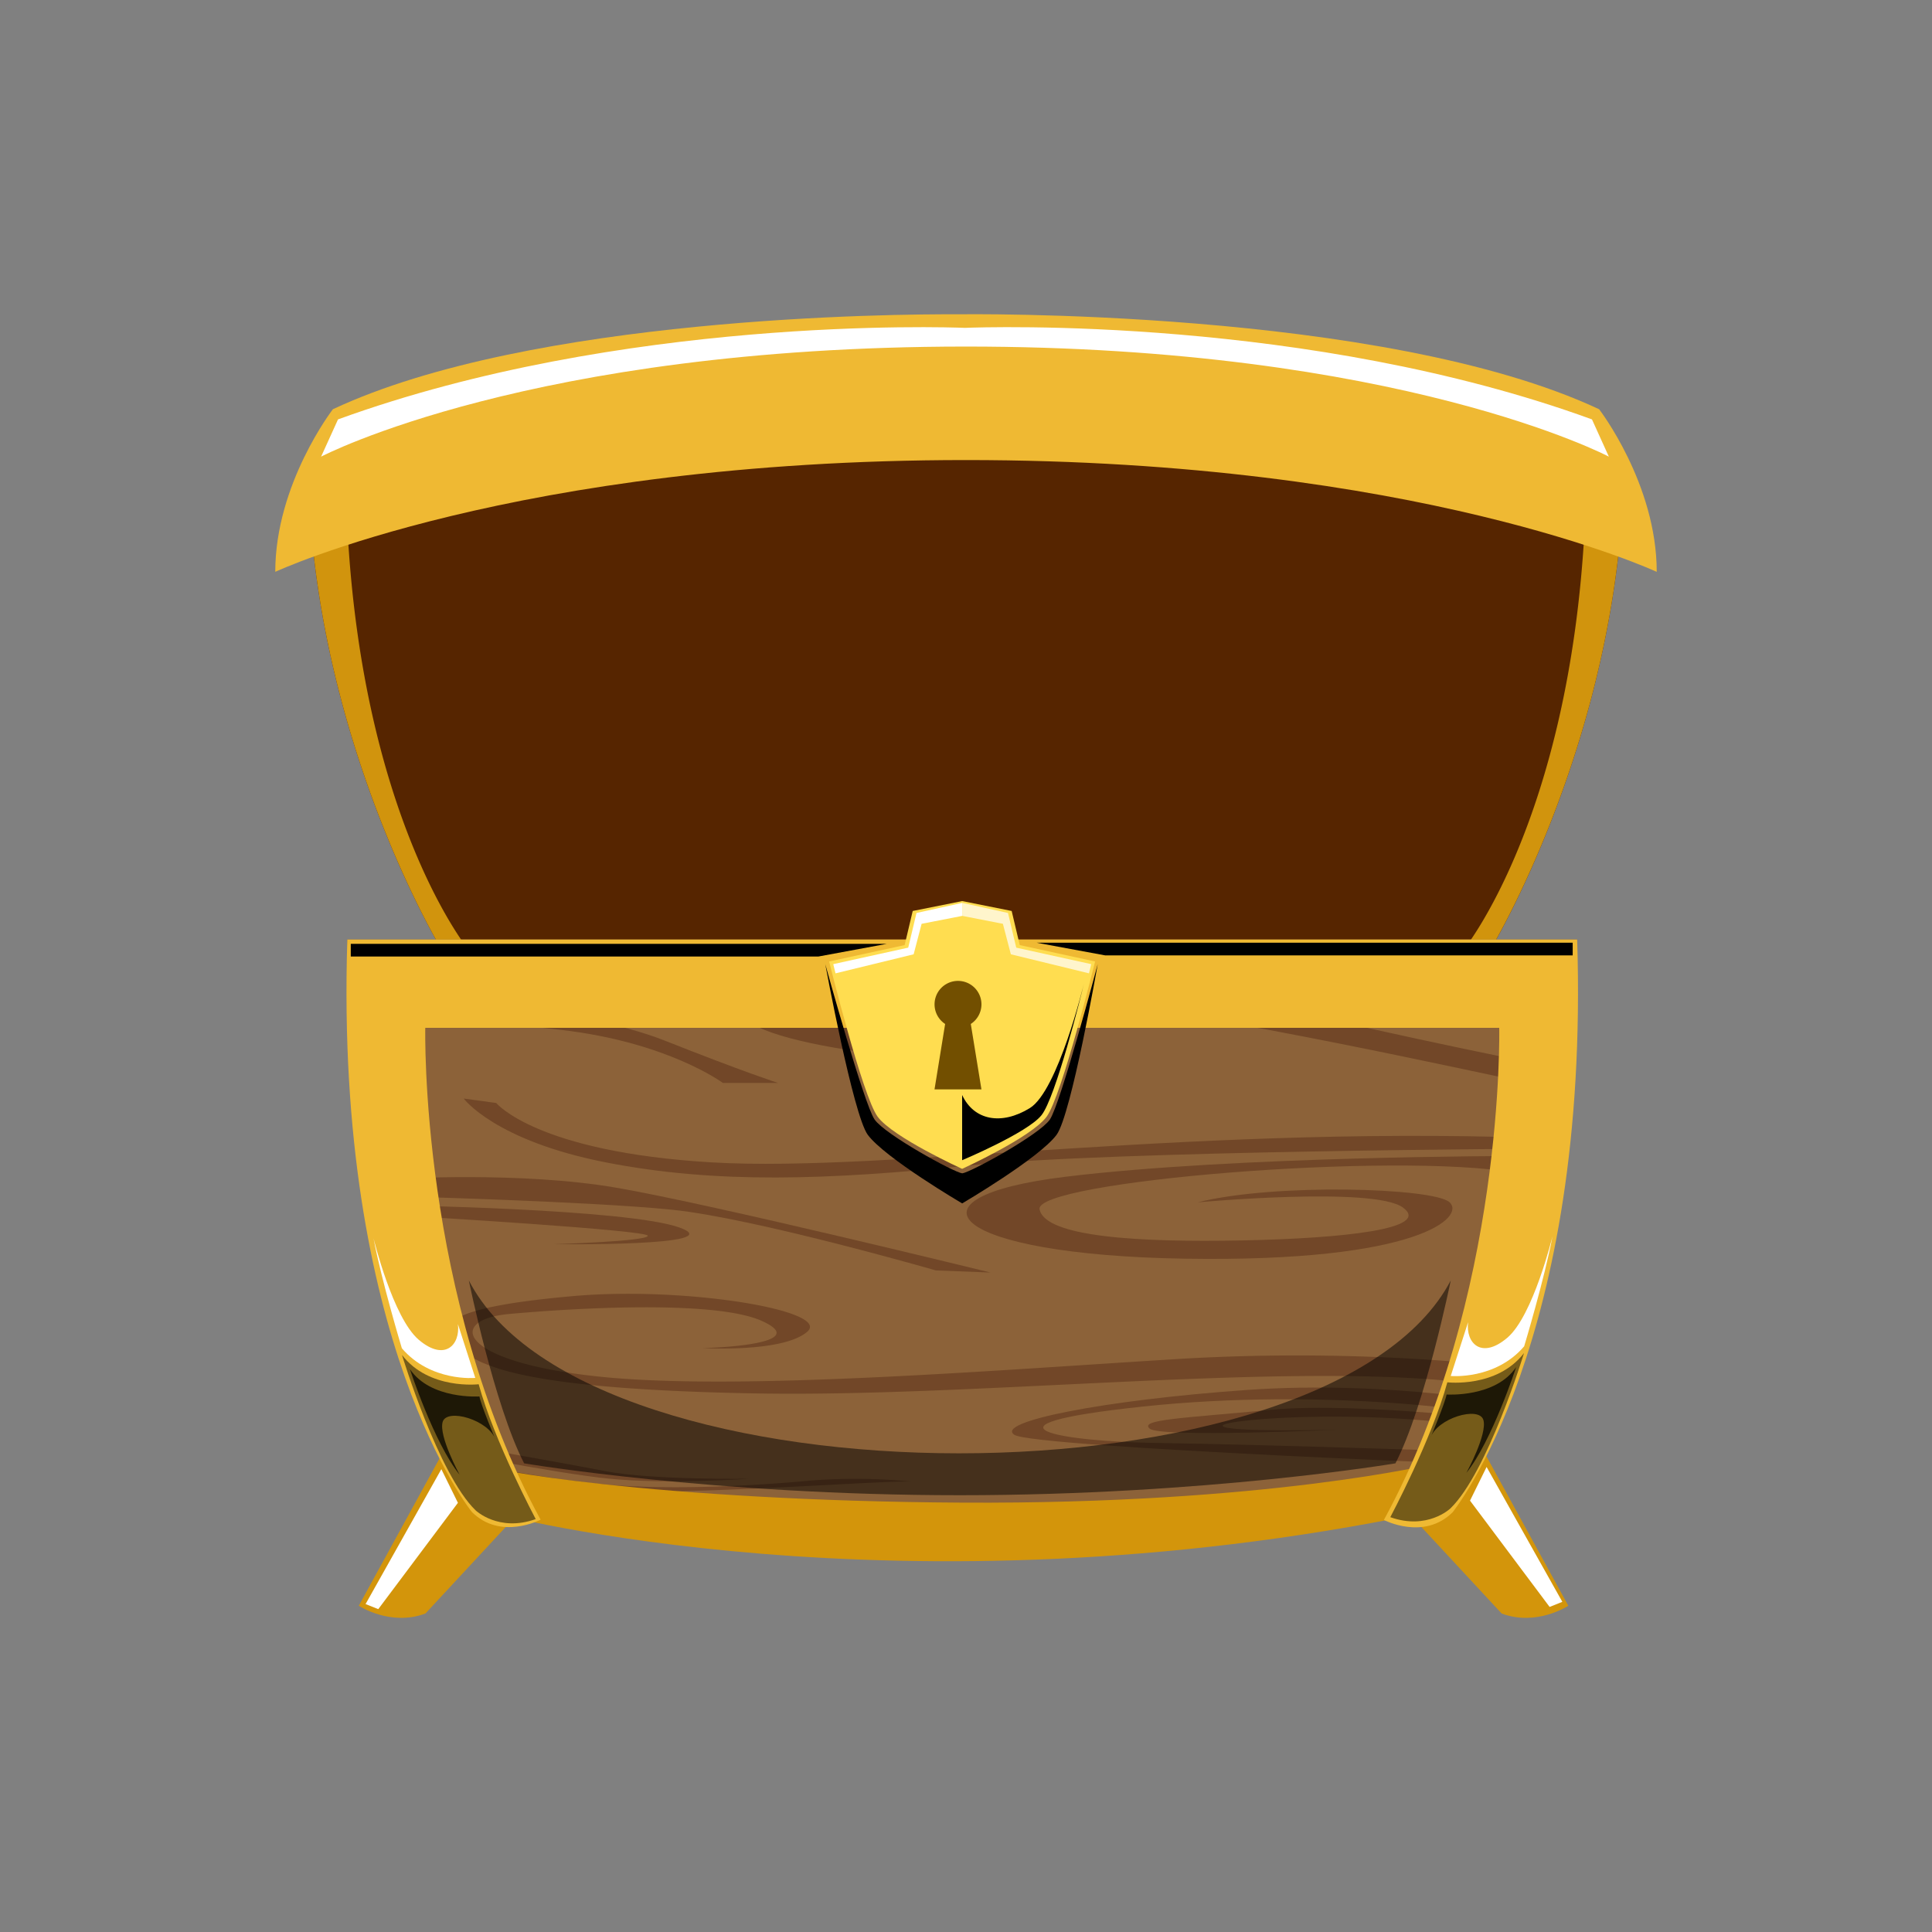 <svg xmlns="http://www.w3.org/2000/svg" xmlns:xlink="http://www.w3.org/1999/xlink" viewBox="0 0 500 500"><rect x="0" y="0" width="500" height="500" fill="#808080" stroke="none"/><defs><style>.cls-1{fill:none;}.cls-2{isolation:isolate;}.cls-3{fill:#562500;}.cls-4{fill:#d1940d;}.cls-5{fill:#efb933;}.cls-15,.cls-18,.cls-6{fill:#fff;}.cls-15,.cls-6{mix-blend-mode:overlay;}.cls-7{fill:#d3950b;}.cls-8{fill:#8c6239;}.cls-9{opacity:0.64;}.cls-10{clip-path:url(#clip-path);}.cls-11{fill:#63391d;}.cls-12{fill:#ffdd50;}.cls-13{fill:#724f00;}.cls-14,.cls-16,.cls-17,.cls-18{mix-blend-mode:soft-light;}.cls-15{opacity:0.71;}.cls-16{opacity:0.51;}.cls-17{opacity:0.74;}</style><clipPath id="clip-path"><path id="SVGID" class="cls-1" d="M249,243.15H89.89s2.19,102.33,34.63,147.92c0,0,64.88,10.52,124.51,10.52s124.5-10.52,124.5-10.52c32.45-45.59,34.64-147.92,34.64-147.92Z"/></clipPath></defs><title>Prancheta 3</title><g class="cls-2"><g id="OBJECTS"><path class="cls-3" d="M419.12,141c-6.13,59.74-33.33,104.64-33.33,104.64L250,267.84,118.46,246.3l-4.24-.68S87,200.72,80.9,141a56.83,56.83,0,0,1,9-4.6c17.76-7.76,64.24-22.57,160.12-22.57C379.87,113.81,419.12,141,419.12,141Z"/><path class="cls-4" d="M121.33,245.91l-2.87.39-4.24-.68S87,200.72,80.9,141a56.83,56.83,0,0,1,9-4.6C93.86,212.47,121.33,245.91,121.33,245.91Z"/><path class="cls-4" d="M378.69,245.91l2.86.39,4.24-.68S413,200.72,419.12,141a57.36,57.36,0,0,0-9-4.6C406.15,212.47,378.69,245.91,378.69,245.91Z"/><path class="cls-5" d="M413.85,105.91C357.74,79.6,247.73,81.34,247.73,81.34h0c-15.75-.08-110.25.51-161.58,24.57,0,0-14.91,19.29-14.91,42.08,0,0,62-28.93,178.76-28.93S428.76,148,428.76,148C428.76,125.2,413.85,105.91,413.85,105.91Z"/><path class="cls-6" d="M416.37,118.18,412,108.54c-73.39-26.73-156.93-23.9-162.26-23.69-5.32-.21-88.86-3-162.26,23.69l-4.38,9.64s54.05-28.45,166.64-28.49S416.37,118.18,416.37,118.18Z"/><path class="cls-7" d="M117.18,371.18,92.85,415.57s8.22,5.42,17.26,2l25.48-27.46Z"/><path class="cls-7" d="M381.55,371.18l24.33,44.39s-8.22,5.42-17.26,2l-25.48-27.46Z"/><path class="cls-8" d="M249,243.15H89.89s2.19,102.33,34.63,147.92c0,0,64.88,10.52,124.51,10.52s124.5-10.52,124.5-10.52c32.45-45.59,34.64-147.92,34.64-147.92Z"/><g class="cls-9"><g class="cls-10"><path class="cls-11" d="M401.5,393.14s-42.56-1.11-88.66-1.76-87.86-.1-97.65,3.61,42,16,93.45,20.29c0,0-52.29-6.91-56.32-12.82s19.16-10.72,75.95-6.43,73.41,9.48,73.41,9.48Z"/><path class="cls-11" d="M394.61,407.58S328.8,396.34,306,397.23,288.78,408,317.7,410.59s30.21-1.86,25.58-3.18S326,405.48,326,405.48s13.41,1.36,13.44,3.18S314,410.22,304.79,407s-8.79-8.38,10.4-6.85,59.18,5.78,77.38,11.74S394.61,407.58,394.61,407.58Z"/><path class="cls-11" d="M110.73,390.49c3.12-.42,10.3,4.28,42.28,9.05s65.11,17.55,65.11,17.55l-17.68-1.25s-6.75-8.93-48.17-13.12S98.13,391.2,98.13,391.2Z"/><path class="cls-11" d="M110.34,400.1s21.58,3.57,37.12,6.56,19.47,6.81,19.47,6.81l-4.53-.32s-.45-3.8-15.71-5.64-37.36-4.38-37.36-4.38Z"/><path class="cls-11" d="M109,379.46s22.1,3.26,41.05,5.82,78-2.27,85.85-1.84a146.62,146.62,0,0,0-26.2-.26c-13,1.22-37.38,2.77-56.32.69S108,376,108,376Z"/><path class="cls-11" d="M110.9,374.7s32.06,6.53,46.92,8,36.12,0,36.12,0-25.21.36-37.06-1.93-48-8.68-48-8.68Z"/><path class="cls-11" d="M394.64,354.13a521.41,521.41,0,0,0-87.51-2.56c-46.43,2.78-115.29,8.53-152,4.7s-39.6-14.71-23.47-16.2,53.13-3.73,65.42,1.75-7.78,6.88-15.26,7.06c0,0,20.89,1.24,27.12-4.25s-31.68-11.74-60.41-9.22-36.15,6.41-31.35,11.73,12.78,12.31,78.59,13.48,162.39-11.28,201.71.77Z"/><path class="cls-11" d="M394,363.72s-34-6.64-71.36-4-65.28,8.27-60.11,11.61,133.67,8.19,133.67,8.19l-.05-3.37s-70.68-2.38-96.16-2.7-50.4-4.55-4.08-9.45,91.81,1,100.13,4.27S394,363.72,394,363.72Z"/><path class="cls-11" d="M396,368.27s-43.81-5.62-67-3.42-34.24,2.52-31.45,4.89,49,.26,49,.26-29.72.76-30.14-1,43.26-5.43,79.61,2.63Z"/><path class="cls-11" d="M400.14,297.27s-112.4.53-149.11,4.33-65.73,4.83-94.37-.8S120,284.3,120,284.3l8.42,1.15s10.3,12.71,55.9,15.38,127.49-10.27,221.57-6Z"/><path class="cls-11" d="M392.29,299.17s-72.49,0-116.53,5.37-29.69,20.25,31,21.21,72.61-10.91,68.35-14.64-45.24-4.95-65.13.05c0,0,45.49-4.18,53.07,1.33s-15.11,8-41.63,8.53-51-.86-52.38-8.06,91.71-15,123.3-9.43Z"/><path class="cls-11" d="M102.82,305.1s31.88-2,56.76,2.29,96.76,21.94,96.76,21.94l-14.12-.54s-47.07-13.56-68.38-15.72-71-3.47-71-3.47Z"/><path class="cls-11" d="M101,311.89s61.47.92,74.93,5.82S143.24,322,143.24,322s24.42-.74,24.4-2.19-59.17-5-64.69-5.26-4.36-2.38-4.36-2.38"/><path class="cls-11" d="M396.28,275s-31.74-6.3-62.83-13.66-117.31-12.45-137.15-3.6,32.85,18.18,70.12,16.89c0,0-39.45-2.71-42.68-8.08s15.56-14.3,66.09-6.62,106.93,21,111.66,21.43S396.28,275,396.28,275Z"/><path class="cls-11" d="M97.67,255s53,5.85,74.11,14.21,29.57,11.05,29.57,11.05H187.07S172.83,269.68,145,266.51s-52.59-4.4-52.59-4.4l-8-5.38Z"/></g></g><path class="cls-7" d="M371.34,378.79S327.94,389.32,249,388.88s-125.82-8.77-124.51-10.09,3.13,12.77,3.13,12.77,104.72,28.1,240.62,0Z"/><path class="cls-5" d="M408.17,243.15H89.89c-3.32,104.23,32.22,148.14,32.22,148.14,7.45,7.45,17.8,2,17.8,2C108.51,335.68,110.06,266,110.06,266H388s1.55,69.73-29.85,127.36c0,0,10.34,5.43,17.8-2C376,391.29,411.48,347.38,408.17,243.15Z"/><path class="cls-12" d="M263.91,244.59l-2.09-8.83L249,233.2l-12.79,2.56-2.09,8.83-19.54,4.24s8.61,34.83,12.56,40.18S249,302.5,249,302.5s17.9-8.14,21.86-13.49,12.55-40.18,12.55-40.18Z"/><path class="cls-13" d="M254,259.87A6.07,6.07,0,1,0,244.6,265l-2.75,16.94H254L251.24,265A6.07,6.07,0,0,0,254,259.87Z"/><path class="cls-14" d="M271.7,289.74c-2.74,3.95-20.58,13.7-22.67,13.92-2.1-.22-19.94-10-22.68-13.92s-12.77-40.22-12.77-40.22,7.21,39,11,44.17c4.51,6.06,24.43,17.75,24.43,17.75s19.92-11.69,24.43-17.75c3.81-5.13,10.65-44.17,10.65-44.17S274.44,285.8,271.7,289.74Z"/><polygon class="cls-6" points="215.65 249.52 235.05 245.25 237.19 236.28 249.03 233.66 249.03 237.03 238.51 239.08 236.45 246.97 216.23 251.9 215.65 249.52"/><polygon class="cls-15" points="282.4 249.52 263 245.25 260.87 236.28 249.03 233.66 249.03 237.03 259.55 239.08 261.61 246.97 281.83 251.9 282.4 249.52"/><path class="cls-14" d="M249,283.39v16.87s16.82-7.06,20.51-11.61,10.35-31.22,11-34.07c0,0-6.69,27.71-14,32.2S252.08,290,249,283.39Z"/><path class="cls-14" d="M263.65,291.85s-13.12,5.84-13.65,5.88v-9.12S255.55,294.61,263.65,291.85Z"/><path class="cls-16" d="M138.64,393.14s-10.71-20.1-14.76-34.9c0,0-12.83,1.54-19.84-7.56,0,0,9.39,30.89,19.07,40.22C123.11,390.9,129.07,396.57,138.64,393.14Z"/><path class="cls-17" d="M124.08,361.4s-12.65.86-18-7.08c0,0,6.22,19.09,12.87,27.34,0,0-5.47-10-4.39-13.67s12-.52,13.72,4.67C128.26,372.66,124.4,363.43,124.08,361.4Z"/><path class="cls-18" d="M118.51,342.68,123,356.6s-11.51,1.1-19-7.67c0,0-5.26-17.43-7.34-28.5,0,0,5,20.61,11.72,26.31S119.16,348.05,118.51,342.68Z"/><path class="cls-16" d="M359.81,392.64s10.71-20.1,14.76-34.9c0,0,12.83,1.54,19.84-7.56,0,0-9.39,30.89-19.07,40.22C375.34,390.4,369.38,396.07,359.81,392.64Z"/><path class="cls-17" d="M374.37,360.9s12.65.85,18-7.08c0,0-6.21,19.09-12.86,27.34,0,0,5.47-10,4.39-13.67s-12-.52-13.72,4.67C370.19,372.16,374.05,362.93,374.37,360.9Z"/><path class="cls-18" d="M379.94,342.18l-4.49,13.92s11.51,1.09,19-7.67c0,0,5.26-17.43,7.34-28.5,0,0-5,20.61-11.72,26.3S379.29,347.55,379.94,342.18Z"/><path class="cls-16" d="M121.34,331.39s6.55,32.26,14.3,47.32c0,0,49,8.25,112.75,8.25s112.75-8.25,112.75-8.25c7.75-15.06,14.31-47.32,14.31-47.32C344.09,391.06,152.08,391,121.34,331.39Z"/><polygon class="cls-14" points="229.53 244.26 90.78 244.26 90.78 247.55 211.78 247.55 229.53 244.26"/><polygon class="cls-14" points="268.26 243.97 407.01 243.97 407.01 247.25 286.01 247.25 268.26 243.97"/><polygon class="cls-18" points="94.61 415.13 114.22 380.22 118.51 388.93 97.9 416.44 94.61 415.13"/><polygon class="cls-18" points="404.33 414.55 384.73 379.65 380.44 388.36 401.04 415.87 404.33 414.55"/></g></g></svg>